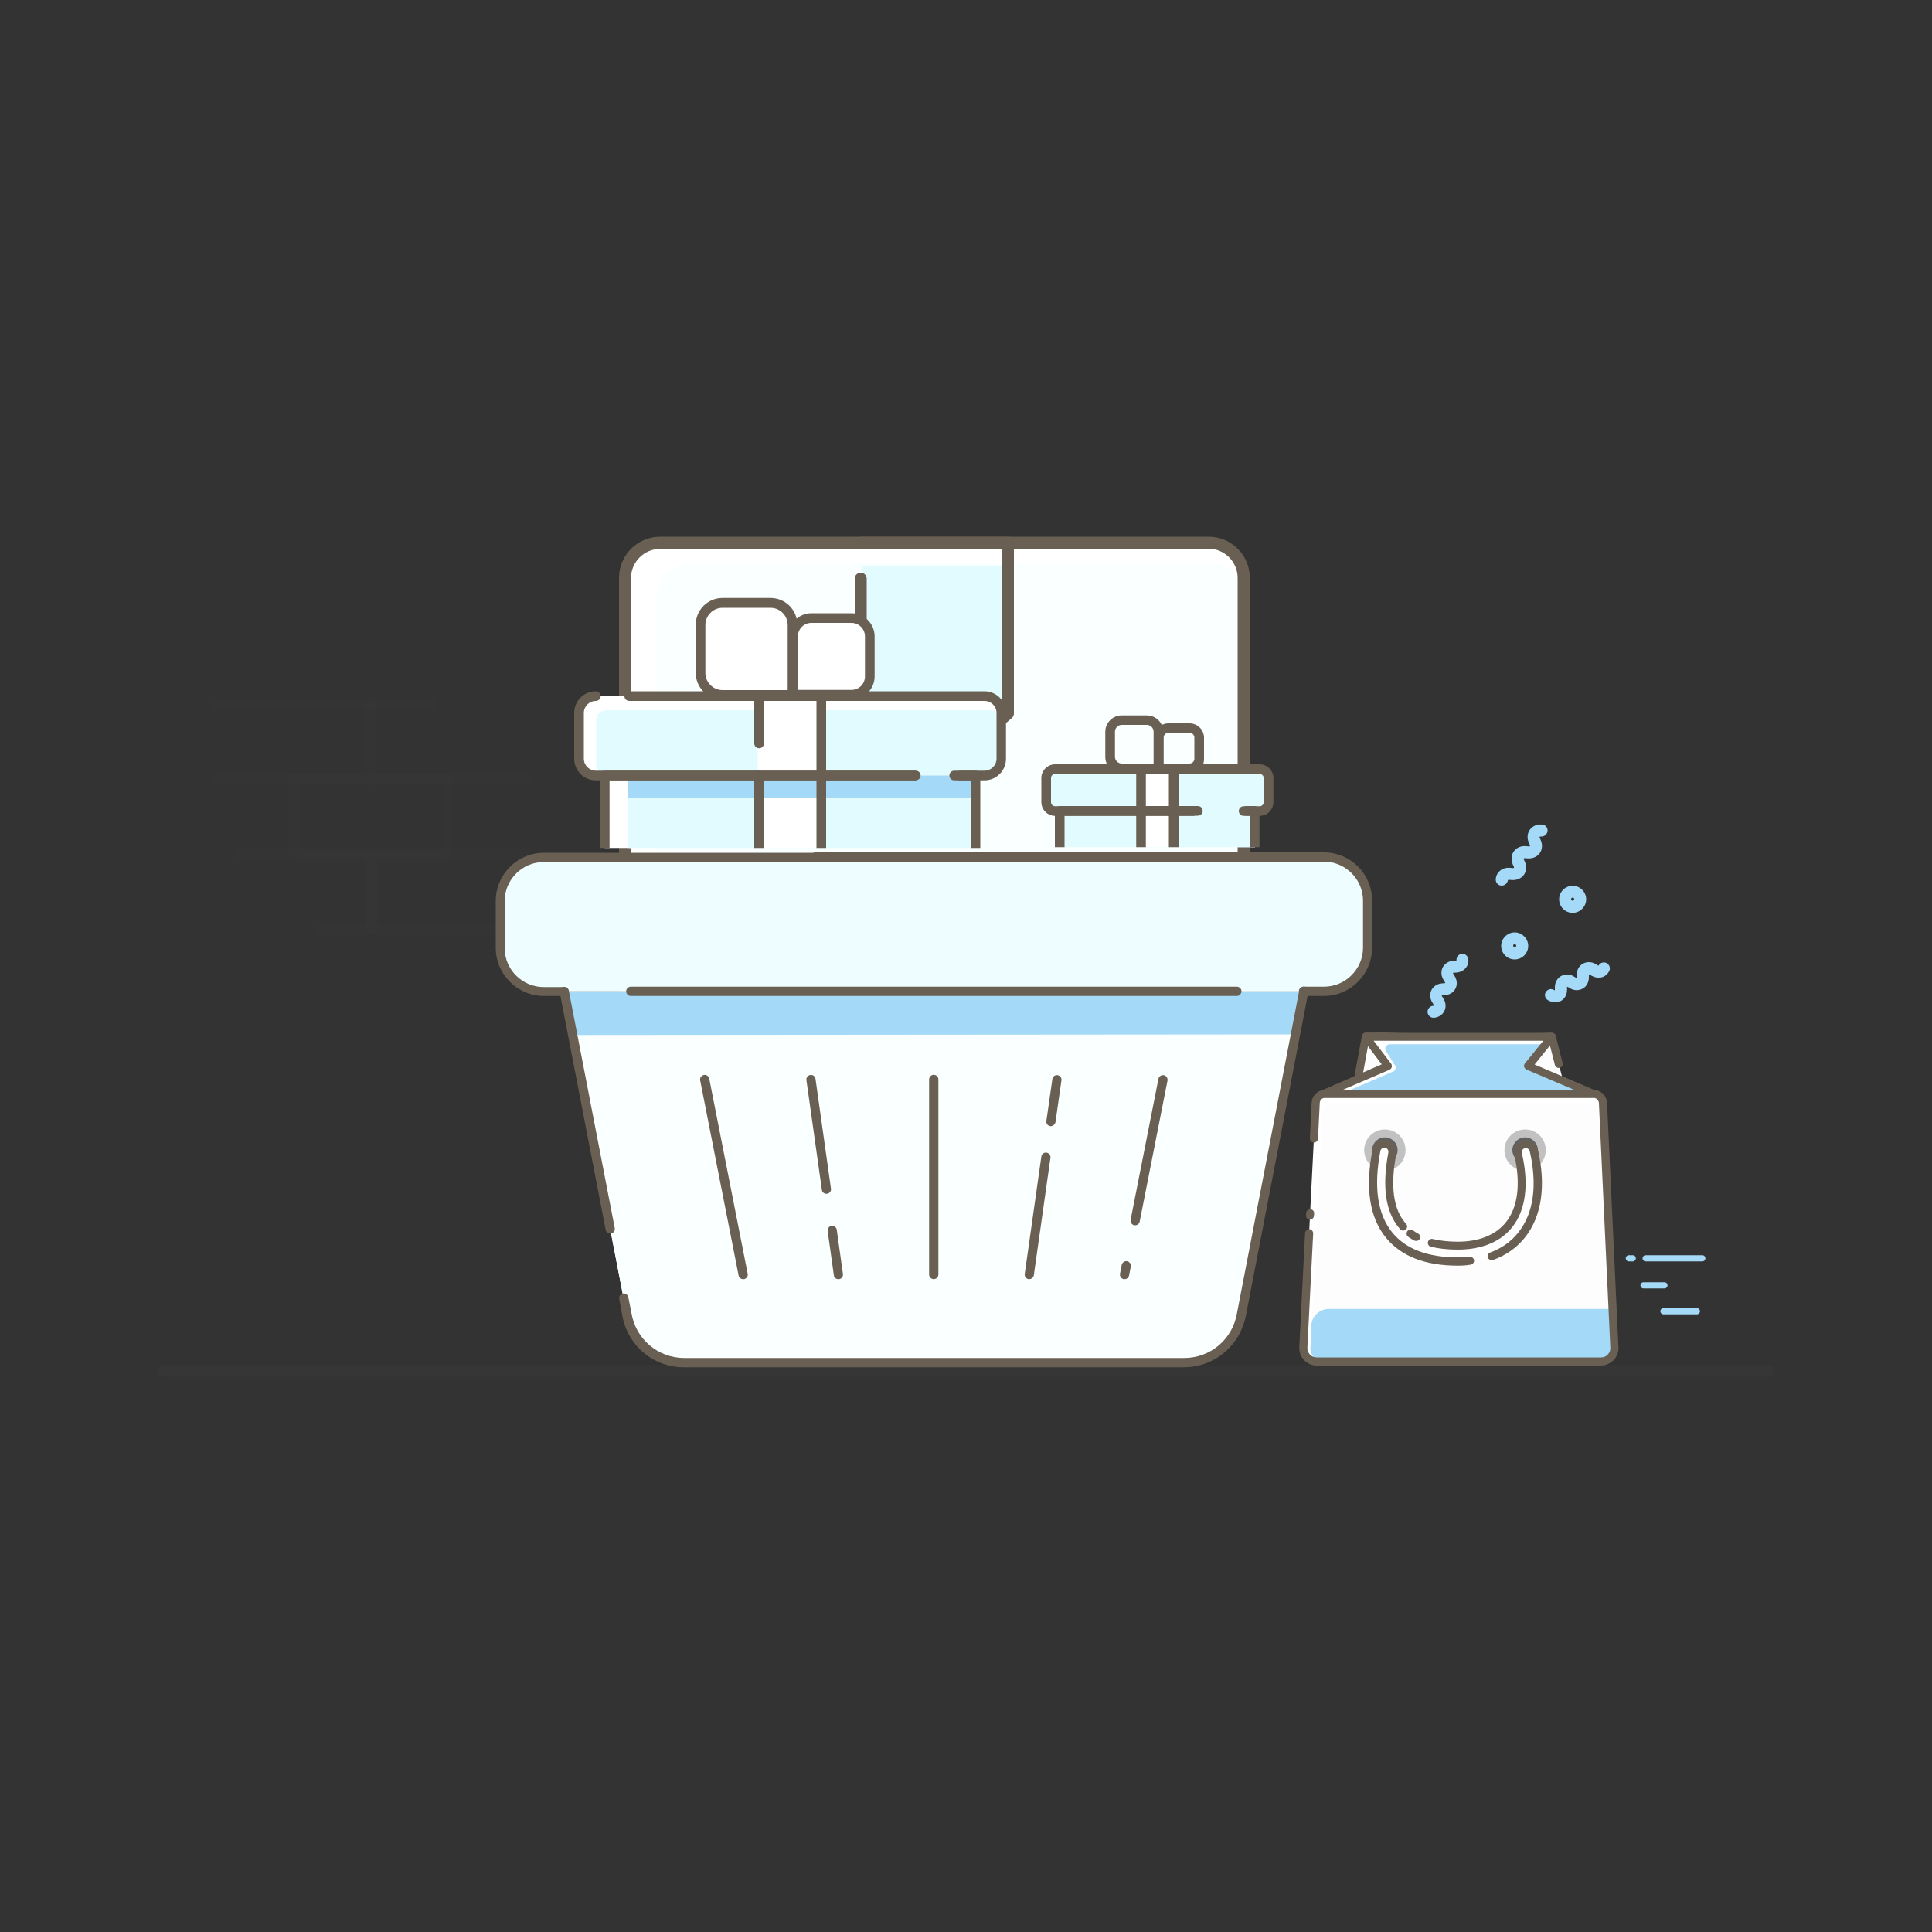<?xml version="1.0" encoding="utf-8"?>
<!-- Generator: Adobe Illustrator 23.0.3, SVG Export Plug-In . SVG Version: 6.00 Build 0)  -->
<svg version="1.1" id="Layer_1" xmlns="http://www.w3.org/2000/svg" xmlns:xlink="http://www.w3.org/1999/xlink" x="0px" y="0px"
	 viewBox="0 0 1000 1000" style="enable-background:new 0 0 1000 1000;" xml:space="preserve">
<rect x="0" y="0" width="1000" height="1000" fill="#333333" stroke="none"/>
<style type="text/css">
	.st0{opacity:0.15;}
	.st1{opacity:0.5;fill:none;stroke:#474747;stroke-width:6;stroke-linecap:round;stroke-linejoin:round;stroke-miterlimit:10;}
	.st2{fill:none;stroke:#474747;stroke-width:6;stroke-linecap:round;stroke-linejoin:round;stroke-miterlimit:10;}
	.st3{fill:#FDFDFD;}
	.st4{fill:#696053;}
	.st5{fill:#FFFFFF;}
	.st6{fill:#A4D9F7;}
	.st7{fill:#606060;}
	.st8{fill:#C1C1C1;}
	.st9{fill:#FAFFFF;}
	.st10{fill:#E1FBFF;}
	.st11{fill:#1676EE;}
	.st12{fill:#EEFDFF;}
	.st13{clip-path:url(#SVGID_2_);}
	.st14{clip-path:url(#SVGID_4_);}
</style>
<g id="XMLID_11_" class="st0">
	<polyline id="XMLID_57_" class="st1" points="112.8,364.6 192.2,364.6 192.2,403.3 112.8,403.3 	"/>
	<line id="XMLID_59_" class="st1" x1="271.5" y1="403.3" x2="192.2" y2="403.3"/>
	<line id="XMLID_38_" class="st1" x1="192.2" y1="364.6" x2="222.6" y2="364.6"/>
	<rect id="XMLID_42_" x="152.5" y="403.3" class="st1" width="79.3" height="38.7"/>
	<polyline id="XMLID_52_" class="st1" points="125.2,442.2 192.2,442.2 192.2,480.9 166.5,480.9 	"/>
	<rect id="XMLID_54_" x="192.2" y="442.2" class="st1" width="79.3" height="38.7"/>
	<line id="XMLID_73_" class="st2" x1="84.6" y1="709.6" x2="915.4" y2="709.6"/>
</g>
<g id="Shopping_Bag">
	<g>
		<polygon class="st3" points="765.3,538.5 717.2,536.5 706.9,536.6 702.4,561 809.6,561.6 803.2,536.6 		"/>
	</g>
	<g>
		<path class="st4" d="M809.6,563.7C809.6,563.7,809.6,563.7,809.6,563.7L702.4,563c-0.6,0-1.2-0.3-1.6-0.7
			c-0.4-0.5-0.5-1.1-0.4-1.7l4.5-24.4c0.2-1,1-1.7,2-1.7l10.3-0.1l48.1,2l37.8-1.9c1,0,1.9,0.6,2.1,1.5l3.6,14.2
			c0.3,1.1-0.4,2.2-1.5,2.5c-1.1,0.3-2.2-0.4-2.5-1.5l-3.2-12.6l-36.2,1.8c-0.1,0-0.1,0-0.2,0l-48.1-2l-8.5,0.1l-3.7,20.3l102.1,0.6
			c-0.1-1,0.5-2,1.5-2.2c1.1-0.3,2.2,0.4,2.5,1.5l0.6,2.3c0.2,0.6,0,1.3-0.4,1.8C810.8,563.4,810.2,563.7,809.6,563.7z"/>
	</g>
	<g>
		<path class="st5" d="M828.6,704.7H681.5c-4,0-7.1-3.3-6.9-7.3l6.4-126.6c0.1-2.7,2.3-4.8,5-4.8h138.7c2.7,0,4.9,2.1,5,4.8
			l5.9,126.6C835.7,701.4,832.6,704.7,828.6,704.7z"/>
	</g>
	<g>
		<path class="st3" d="M835.6,697.7c0.2,3.8-2.9,7-6.8,7H685.1c-3.9,0-7-3.2-6.8-7l0.9-16.4l5.4-105.7c0.1-2.6,2.3-4.6,4.9-4.6H825
			c2.6,0,4.8,2,4.9,4.6l4.9,105.7L835.6,697.7z"/>
	</g>
	<g>
		<path class="st6" d="M835.6,697.7c0.2,3.8-2.9,7-6.8,7H685.1c-3.9,0-7-3.2-6.8-7l0.4-11.6c0.3-4.8,4.3-8.6,9.1-8.6h146.9
			L835.6,697.7z"/>
	</g>
	<g>
		<path class="st4" d="M828.6,706.8H681.5c-2.5,0-4.8-1-6.5-2.8c-1.7-1.8-2.6-4.2-2.5-6.7l3-59.1c0.1-1.1,1-2,2.2-2
			c1.1,0.1,2,1,2,2.2l-3,59.1c-0.1,1.3,0.4,2.6,1.3,3.6c0.9,1,2.2,1.5,3.5,1.5h147.2c1.3,0,2.6-0.5,3.5-1.5c0.9-1,1.4-2.2,1.3-3.6
			L827.6,571c-0.1-1.6-1.4-2.8-2.9-2.8H686c-1.6,0-2.9,1.2-2.9,2.8l-0.9,18.4c-0.1,1.1-1,2-2.2,2c-1.1-0.1-2-1-2-2.2l0.9-18.4
			c0.2-3.8,3.3-6.7,7.1-6.7h138.7c3.8,0,6.9,3,7.1,6.7l5.9,126.6c0.1,2.5-0.8,4.8-2.5,6.6C833.4,705.8,831.1,706.8,828.6,706.8z"/>
	</g>
	<g>
		<path class="st4" d="M678,631.3c0,0-0.1,0-0.1,0c-1.1-0.1-2-1-1.9-2.2l0.1-1.3c0.1-1.1,1-2,2.2-1.9c1.1,0.1,2,1,1.9,2.2l-0.1,1.3
			C680,630.4,679.1,631.3,678,631.3z"/>
	</g>
	<g>
		<polygon class="st5" points="803.2,536.6 706.9,536.6 718.4,551.7 685.1,566.1 825,566.1 791,551.7 		"/>
	</g>
	<g>
		<path class="st6" d="M800.1,540.5h-80.7c-1.8,0-3,2-2,3.6l4.7,7.4c0.7,1.1,0.2,2.6-1,3.1l-26.3,11.3l130.2,0.2l-32.5-14.2
			L800.1,540.5z"/>
	</g>
	<g>
		<path class="st4" d="M825,568.2H685.1c-1,0-1.8-0.7-2-1.6c-0.2-1,0.3-1.9,1.2-2.3l30.9-13.4l-9.9-13c-0.5-0.6-0.6-1.5-0.2-2.2
			c0.3-0.7,1.1-1.1,1.8-1.1h96.3c0.8,0,1.5,0.5,1.9,1.2c0.3,0.7,0.2,1.6-0.3,2.2l-10.5,13l31.5,13.4c0.9,0.4,1.4,1.3,1.2,2.3
			C826.8,567.5,826,568.2,825,568.2z M695,564.1h119.8l-24.7-10.5c-0.6-0.3-1-0.8-1.2-1.4c-0.2-0.6,0-1.3,0.4-1.8l9.5-11.7h-87.8
			l9,11.8c0.4,0.5,0.5,1.2,0.4,1.8c-0.2,0.6-0.6,1.1-1.2,1.4L695,564.1z"/>
	</g>
	<g>
		<circle class="st7" cx="716.8" cy="595.3" r="8.7"/>
		<path class="st8" d="M716.8,606c-5.9,0-10.7-4.8-10.7-10.7s4.8-10.7,10.7-10.7s10.7,4.8,10.7,10.7S722.8,606,716.8,606z
			 M716.8,588.7c-3.6,0-6.6,3-6.6,6.6s3,6.6,6.6,6.6s6.6-3,6.6-6.6S720.5,588.7,716.8,588.7z"/>
	</g>
	<g>
		<circle class="st7" cx="789.4" cy="595.3" r="8.7"/>
		<path class="st8" d="M789.4,606c-5.9,0-10.7-4.8-10.7-10.7s4.8-10.7,10.7-10.7c5.9,0,10.7,4.8,10.7,10.7S795.3,606,789.4,606z
			 M789.4,588.7c-3.6,0-6.6,3-6.6,6.6s3,6.6,6.6,6.6c3.6,0,6.6-3,6.6-6.6S793,588.7,789.4,588.7z"/>
	</g>
	<g>
		<path class="st5" d="M754.4,653.1c-16,0-27.9-4.6-35.3-13.6c-8.2-9.9-10.4-24.7-6.7-44c0.4-2.3,2.6-3.7,4.9-3.3
			c2.3,0.4,3.7,2.6,3.3,4.9c-3.2,16.8-1.6,29.3,4.9,37.1c5.8,7,15.5,10.5,28.8,10.5c11.7,0,20.9-3.7,26.6-10.8
			c6.6-8.4,8.3-21,4.6-36.7c-0.5-2.2,0.9-4.5,3.1-5c2.2-0.5,4.5,0.9,5,3.1c4.2,18.2,2,33.3-6.2,43.7
			C780.2,648.2,768.8,653.1,754.4,653.1z"/>
	</g>
	<g>
		<path class="st4" d="M754.4,655.1c-16.6,0-29-4.8-36.9-14.3c-8.6-10.4-11-25.8-7.1-45.7c0.3-1.6,1.3-3,2.6-4c1.4-0.9,3-1.3,4.7-1
			c1.6,0.3,3,1.2,4,2.6c0.9,1.4,1.3,3,1,4.7c-3.1,16.1-1.6,28.1,4.5,35.4c0.2,0.2,0.4,0.5,0.6,0.7c0.8,0.8,0.7,2.1-0.2,2.9
			c-0.8,0.8-2.1,0.7-2.9-0.2c-0.2-0.3-0.5-0.6-0.7-0.8c-6.9-8.4-8.7-21.4-5.4-38.8c0.1-0.6,0-1.1-0.3-1.6c-0.3-0.5-0.8-0.8-1.3-0.9
			c-0.6-0.1-1.1,0-1.6,0.3c-0.5,0.3-0.8,0.8-0.9,1.3c-3.6,18.7-1.5,32.9,6.2,42.3c7,8.5,18.3,12.8,33.7,12.8c2.2,0,4.3-0.1,6.3-0.3
			c1.1-0.1,2.1,0.7,2.3,1.8c0.1,1.1-0.7,2.1-1.8,2.3C759,655,756.7,655.1,754.4,655.1z"/>
	</g>
	<g>
		<path class="st4" d="M772,652.2c-0.8,0-1.6-0.5-1.9-1.3c-0.4-1.1,0.1-2.3,1.2-2.6c6-2.2,10.9-5.7,14.6-10.4
			c7.9-9.9,9.9-24.4,5.9-42c-0.1-0.5-0.5-1-0.9-1.3c-0.5-0.3-1-0.4-1.6-0.3c-0.6,0.1-1,0.5-1.3,0.9c-0.3,0.5-0.4,1-0.3,1.6
			c3.8,16.3,2,29.6-5,38.4c-6,7.6-15.8,11.6-28.2,11.6c-5.1,0-9.8-0.5-13.9-1.5c-1.1-0.3-1.8-1.4-1.5-2.5c0.3-1.1,1.4-1.8,2.5-1.5
			c3.8,0.9,8.1,1.4,12.9,1.4c11.1,0,19.7-3.5,25-10.1c6.2-7.8,7.7-19.9,4.3-34.9c-0.8-3.3,1.3-6.7,4.7-7.5c1.6-0.4,3.3-0.1,4.7,0.8
			c1.4,0.9,2.4,2.3,2.8,3.9c4.3,18.8,2,34.6-6.6,45.5c-4.2,5.3-9.7,9.2-16.4,11.7C772.5,652.2,772.2,652.2,772,652.2z"/>
	</g>
	<g>
		<path class="st4" d="M733,642.3c-0.3,0-0.7-0.1-1-0.2c-1.1-0.6-2.2-1.3-3.1-1.9c-0.9-0.7-1.1-1.9-0.5-2.9c0.7-0.9,1.9-1.1,2.9-0.5
			c0.8,0.6,1.7,1.2,2.7,1.7c1,0.5,1.4,1.8,0.8,2.8C734.5,641.9,733.8,642.3,733,642.3z"/>
	</g>
</g>
<g id="Products_in_Basket">
	<g>
		<g>
			<g>
				<path class="st5" d="M643.7,299.1V583c0,10.1-8.1,18.2-18.2,18.2H341.7c-10.1,0-18.2-8.1-18.2-18.2V299.1
					c0-10.1,8.1-18.2,18.2-18.2h283.8C635.6,280.9,643.7,289.1,643.7,299.1z"/>
			</g>
			<g>
				<path class="st9" d="M643.7,309.2v274.4c0,9.7-7.7,17.6-17.3,17.6h-269c-4.5,0-8.5-1.7-11.6-4.6c-3.5-3.2-5.7-7.9-5.7-13V309.2
					c0-9.7,7.7-17.6,17.3-17.6h269C636,291.6,643.7,299.5,643.7,309.2z"/>
			</g>
			<g>
				<path class="st4" d="M625.5,604.3H341.7c-11.8,0-21.3-9.6-21.3-21.3V299.1c0-11.8,9.6-21.3,21.3-21.3h23.6c0,0,0,0,0,0l0,0
					h260.3c11.8,0,21.3,9.6,21.3,21.3V583C646.9,594.7,637.3,604.3,625.5,604.3z M341.7,284.1c-8.3,0-15.1,6.8-15.1,15.1V583
					c0,8.3,6.8,15.1,15.1,15.1h283.8c8.3,0,15.1-6.8,15.1-15.1V299.1c0-8.3-6.8-15.1-15.1-15.1H365.3l0,0c0,0,0,0,0,0H341.7z"/>
			</g>
			<g>
				<polyline class="st10" points="446.2,292.7 521.7,292.7 521.7,369.4 500.2,387.7 469.8,369.4 445.5,387.7 				"/>
			</g>
			<g>
				<path class="st4" d="M445.5,390.8c-0.5,0-1-0.1-1.4-0.3c-1.1-0.5-1.7-1.6-1.7-2.8v-88.2c0-1.7,1.4-3.1,3.1-3.1s3.1,1.4,3.1,3.1
					v81.9l19.3-14.5c1-0.8,2.4-0.8,3.5-0.2l28.4,17.1l18.7-15.9v-83.9h-72.4c-1.7,0-3.1-1.4-3.1-3.1c0-1.7,1.4-3.1,3.1-3.1h75.6
					c1.7,0,3.1,1.4,3.1,3.1v88.4c0,0.9-0.4,1.8-1.1,2.4l-21.6,18.3c-1,0.9-2.5,1-3.6,0.3L470,373.2l-22.6,17
					C446.8,390.6,446.2,390.8,445.5,390.8z"/>
			</g>
			<g>
				<g>
					<path class="st11" d="M641,575.2h-75c-1.7,0-3.1-1.4-3.1-3.1s1.4-3.1,3.1-3.1h75c1.7,0,3.1,1.4,3.1,3.1S642.7,575.2,641,575.2z
						"/>
				</g>
				<g>
					<path class="st11" d="M545.1,575.2h-1c-1.7,0-3.1-1.4-3.1-3.1s1.4-3.1,3.1-3.1h1c1.7,0,3.1,1.4,3.1,3.1
						S546.8,575.2,545.1,575.2z"/>
				</g>
			</g>
			<g>
				<path class="st11" d="M412,517c-0.8,0-1.6-0.3-2.2-0.9l-16.1-16.1l-16.1,16.1c-1.2,1.2-3.2,1.2-4.4,0c-1.2-1.2-1.2-3.2,0-4.4
					l18.3-18.3c1.2-1.2,3.3-1.2,4.4,0l18.3,18.3c1.2,1.2,1.2,3.2,0,4.4C413.6,516.7,412.8,517,412,517z"/>
			</g>
			<g>
				<path class="st11" d="M393.6,536.8c-1.7,0-3.1-1.4-3.1-3.1v-35.5c0-1.7,1.4-3.1,3.1-3.1s3.1,1.4,3.1,3.1v35.5
					C396.7,535.4,395.3,536.8,393.6,536.8z"/>
			</g>
			<g>
				<path class="st11" d="M429,517c-0.8,0-1.6-0.3-2.2-0.9c-1.2-1.2-1.2-3.2,0-4.4l18.3-18.3c1.2-1.2,3.3-1.2,4.4,0l18.3,18.3
					c1.2,1.2,1.2,3.2,0,4.4s-3.2,1.2-4.4,0l-16.1-16.1l-16.1,16.1C430.6,516.7,429.8,517,429,517z"/>
			</g>
			<g>
				<path class="st11" d="M447.4,536.8c-1.7,0-3.1-1.4-3.1-3.1v-35.5c0-1.7,1.4-3.1,3.1-3.1s3.1,1.4,3.1,3.1v35.5
					C450.5,535.4,449.1,536.8,447.4,536.8z"/>
			</g>
			<g>
				<path class="st11" d="M465.9,553.8h-90.7c-1.7,0-3.1-1.4-3.1-3.1s1.4-3.1,3.1-3.1h90.7c1.7,0,3.1,1.4,3.1,3.1
					S467.6,553.8,465.9,553.8z"/>
			</g>
		</g>
	</g>
	<g>
		<g>
			<path class="st5" d="M674.6,513.1L642.4,680c-2.3,14.6-14.9,25.4-29.7,25.4H354c-14.8,0-27.4-10.8-29.7-25.4l-32.2-166.8"/>
		</g>
		<g>
			<path class="st9" d="M674.6,513.1l-3,15.7L642.4,680c-2.3,14.6-14.9,25.4-29.7,25.4H354c-14.8,0-27.4-10.8-29.7-25.4l-29.2-151.2
				l-3-15.7H674.6z"/>
		</g>
		<g>
			<polygon class="st6" points="674.6,513.1 670,535.4 297.2,535.7 292,513.1 			"/>
		</g>
		<g>
			<path class="st5" d="M438.9,443.8h246.4c12.5,0,22.6,10.1,22.6,22.6v24.3c0,12.5-10.1,22.6-22.6,22.6h-10.6"/>
		</g>
		<g>
			<line class="st5" x1="397.4" y1="443.8" x2="410.9" y2="443.8"/>
		</g>
		<g>
			<path class="st5" d="M292.1,513.1h-10.6c-12.5,0-22.6-10.1-22.6-22.6v-24.3c0-12.5,10.1-22.6,22.6-22.6h116"/>
		</g>
		<g>
			<path class="st12" d="M291.1,513.1h-10.7c-12.5,0-22.6-10-22.6-22.2V467c0-12.3,10.1-22.2,22.6-22.2h404.7
				c12.5,0,22.6,10,22.6,22.2v23.9c0,12.3-10.1,22.2-22.6,22.2h-10.7"/>
		</g>
		<g>
			<path class="st4" d="M685.3,515.5h-10.6c-1.3,0-2.4-1.1-2.4-2.4c0-1.3,1.1-2.4,2.4-2.4h10.6c11.1,0,20.2-9.1,20.2-20.2v-24.3
				c0-11.1-9.1-20.2-20.2-20.2H422c-1.3,0-2.4-1.1-2.4-2.4s1.1-2.4,2.4-2.4h263.3c13.7,0,24.9,11.2,24.9,24.9v24.3
				C710.2,504.3,699,515.5,685.3,515.5z"/>
		</g>
		<g>
			<path class="st4" d="M292.1,515.5h-10.6c-13.7,0-24.9-11.2-24.9-24.9v-24.3c0-13.7,11.2-24.9,24.9-24.9h140.3
				c1.3,0,2.4,1.1,2.4,2.4s-1.1,2.4-2.4,2.4H281.4c-11.1,0-20.2,9.1-20.2,20.2v24.3c0,11.1,9.1,20.2,20.2,20.2h10.6
				c1.3,0,2.4,1.1,2.4,2.4C294.4,514.4,293.4,515.5,292.1,515.5z"/>
		</g>
		<g>
			<path class="st4" d="M315.8,638.5c-1.1,0-2.1-0.8-2.3-1.9l-23.8-123c-0.2-1.3,0.6-2.5,1.9-2.8c1.3-0.2,2.5,0.6,2.8,1.9l23.8,123
				c0.2,1.3-0.6,2.5-1.9,2.8C316.1,638.5,316,638.5,315.8,638.5z"/>
		</g>
		<g>
			<path class="st4" d="M612.7,707.7H354c-16.1,0-29.5-11.5-32-27.4l-1.5-8c-0.2-1.3,0.6-2.5,1.9-2.8c1.3-0.2,2.5,0.6,2.8,1.9l1.6,8
				c2.1,13.6,13.7,23.5,27.4,23.5h258.7c13.7,0,25.2-9.8,27.4-23.4l32.2-166.9c0.2-1.3,1.5-2.1,2.8-1.9c1.3,0.2,2.1,1.5,1.9,2.8
				l-32.2,166.8C642.2,696.2,628.8,707.7,612.7,707.7z"/>
		</g>
		<g>
			<g>
				<path class="st4" d="M384.6,662.1c-1.1,0-2.1-0.8-2.3-1.9l-19.9-101c-0.3-1.3,0.6-2.5,1.9-2.8c1.3-0.3,2.5,0.6,2.8,1.9l19.9,101
					c0.3,1.3-0.6,2.5-1.9,2.8C384.9,662.1,384.7,662.1,384.6,662.1z"/>
			</g>
			<g>
				<path class="st4" d="M433.9,662.1c-1.2,0-2.2-0.9-2.3-2l-3.2-22.9c-0.2-1.3,0.7-2.5,2-2.7c1.3-0.2,2.5,0.7,2.7,2l3.2,22.9
					c0.2,1.3-0.7,2.5-2,2.7C434.2,662.1,434.1,662.1,433.9,662.1z"/>
			</g>
			<g>
				<path class="st4" d="M427.7,617.9c-1.2,0-2.2-0.9-2.3-2l-8-56.8c-0.2-1.3,0.7-2.5,2-2.7c1.3-0.2,2.5,0.7,2.7,2l8,56.8
					c0.2,1.3-0.7,2.5-2,2.7C428,617.9,427.8,617.9,427.7,617.9z"/>
			</g>
			<g>
				<path class="st4" d="M483.3,662.1c-1.3,0-2.4-1.1-2.4-2.4v-101c0-1.3,1.1-2.4,2.4-2.4s2.4,1.1,2.4,2.4v101
					C485.7,661,484.6,662.1,483.3,662.1z"/>
			</g>
			<g>
				<path class="st4" d="M532.7,662.1c-0.1,0-0.2,0-0.3,0c-1.3-0.2-2.2-1.4-2-2.7l8.6-60.8c0.2-1.3,1.4-2.2,2.7-2
					c1.3,0.2,2.2,1.4,2,2.7l-8.6,60.8C534.9,661.2,533.9,662.1,532.7,662.1z"/>
			</g>
			<g>
				<path class="st4" d="M543.9,582.9c-0.1,0-0.2,0-0.3,0c-1.3-0.2-2.2-1.4-2-2.7l3.1-21.7c0.2-1.3,1.4-2.2,2.7-2
					c1.3,0.2,2.2,1.4,2,2.7l-3.1,21.7C546,582,545,582.9,543.9,582.9z"/>
			</g>
			<g>
				<path class="st4" d="M582.1,662.1c-0.2,0-0.3,0-0.5,0c-1.3-0.3-2.1-1.5-1.9-2.8l0.9-4.6c0.3-1.3,1.5-2.1,2.8-1.9
					c1.3,0.3,2.1,1.5,1.9,2.8l-0.9,4.6C584.2,661.3,583.2,662.1,582.1,662.1z"/>
			</g>
			<g>
				<path class="st4" d="M587.6,634.2c-0.2,0-0.3,0-0.5,0c-1.3-0.3-2.1-1.5-1.9-2.8l14.4-73c0.3-1.3,1.5-2.1,2.8-1.9
					c1.3,0.3,2.1,1.5,1.9,2.8l-14.4,73C589.7,633.4,588.7,634.2,587.6,634.2z"/>
			</g>
		</g>
		<g>
			<path class="st4" d="M640.2,515.5H326.5c-1.3,0-2.4-1.1-2.4-2.4c0-1.3,1.1-2.4,2.4-2.4h313.7c1.3,0,2.4,1.1,2.4,2.4
				C642.5,514.4,641.5,515.5,640.2,515.5z"/>
		</g>
	</g>
	<g>
		<defs>
			<rect id="SVGID_1_" x="275.8" y="305.8" width="251.5" height="133.1"/>
		</defs>
		<clipPath id="SVGID_2_">
			<use xlink:href="#SVGID_1_"  style="overflow:visible;"/>
		</clipPath>
		<g class="st13">
			<g>
				<g>
					<path class="st5" d="M518.2,369.1v23.7c0,4.8-3.9,8.7-8.7,8.7H308.4c-4.8,0-8.7-3.9-8.7-8.7v-23.7c0-4.8,3.9-8.7,8.7-8.7h201.2
						C514.4,360.4,518.2,364.3,518.2,369.1z"/>
				</g>
				<g>
					<path class="st10" d="M518.2,372.4v24.2c0,2.7-2.5,4.8-5.6,4.8H314.2c-3.1,0-5.6-2.1-5.6-4.8v-24.2c0-2.7,2.5-4.8,5.6-4.8
						h198.4C515.7,367.6,518.2,369.7,518.2,372.4z"/>
				</g>
				<g>
					<path class="st5" d="M504.9,401.4v129.7c0,7.4-6,13.4-13.4,13.4H326.4c-7.4,0-13.4-6-13.4-13.4V401.4H504.9z"/>
				</g>
				<g>
					<path class="st10" d="M504.9,401.4v134c0,5-3.8,9-8.5,9H333.4c-4.7,0-8.5-4-8.5-9v-134H504.9z"/>
				</g>
				<g>
					<rect x="392.2" y="360.3" class="st5" width="32.5" height="183.4"/>
				</g>
				<g>
					<rect x="324.9" y="401.4" class="st6" width="180" height="11.4"/>
				</g>
				<g>
					<path class="st4" d="M491.5,547H326.4c-8.8,0-15.9-7.1-15.9-15.9V480c0-1.4,1.1-2.5,2.5-2.5c1.4,0,2.5,1.1,2.5,2.5v51.1
						c0,6,4.9,10.9,10.9,10.9h165.1c6,0,10.9-4.9,10.9-10.9V403.9h-5.5c-1.4,0-2.5-1.1-2.5-2.5s1.1-2.5,2.5-2.5h8
						c1.4,0,2.5,1.1,2.5,2.5v129.7C507.4,539.9,500.3,547,491.5,547z"/>
				</g>
				<g>
					<path class="st4" d="M313,475.7c-1.4,0-2.5-1.1-2.5-2.5v-71.8c0-1.4,1.1-2.5,2.5-2.5h160.3c1.4,0,2.5,1.1,2.5,2.5
						s-1.1,2.5-2.5,2.5H315.5v69.3C315.5,474.6,314.4,475.7,313,475.7z"/>
				</g>
				<g>
					<path class="st4" d="M473.9,403.9H308.4c-6.2,0-11.2-5-11.2-11.2v-23.7c0-6.2,5-11.2,11.2-11.2c1.4,0,2.5,1.1,2.5,2.5
						c0,1.4-1.1,2.5-2.5,2.5c-3.4,0-6.2,2.8-6.2,6.2v23.7c0,3.4,2.8,6.2,6.2,6.2h165.6c1.4,0,2.5,1.1,2.5,2.5
						S475.3,403.9,473.9,403.9z"/>
				</g>
				<g>
					<path class="st4" d="M509.6,403.9h-15.7c-1.4,0-2.5-1.1-2.5-2.5s1.1-2.5,2.5-2.5h15.7c3.4,0,6.2-2.8,6.2-6.2v-23.7
						c0-3.4-2.8-6.2-6.2-6.2H325.7c-1.4,0-2.5-1.1-2.5-2.5c0-1.4,1.1-2.5,2.5-2.5h183.8c6.2,0,11.2,5,11.2,11.2v23.7
						C520.7,398.9,515.7,403.9,509.6,403.9z"/>
				</g>
				<g>
					<path class="st4" d="M392.9,387.3c-1.4,0-2.5-1.1-2.5-2.5v-24.4c0-1.4,1.1-2.5,2.5-2.5c1.4,0,2.5,1.1,2.5,2.5v24.4
						C395.4,386.2,394.3,387.3,392.9,387.3z"/>
				</g>
				<g>
					<path class="st4" d="M392.9,547c-1.4,0-2.5-1.1-2.5-2.5V401.4c0-1.4,1.1-2.5,2.5-2.5c1.4,0,2.5,1.1,2.5,2.5v143.1
						C395.4,545.9,394.3,547,392.9,547z"/>
				</g>
				<g>
					<path class="st11" d="M425.1,547c-1.4,0-2.5-1.1-2.5-2.5v-66.8c0-1.4,1.1-2.5,2.5-2.5c1.4,0,2.5,1.1,2.5,2.5v66.8
						C427.6,545.9,426.4,547,425.1,547z"/>
				</g>
				<g>
					<path class="st4" d="M425.1,475.7c-1.4,0-2.5-1.1-2.5-2.5V360.4c0-1.4,1.1-2.5,2.5-2.5c1.4,0,2.5,1.1,2.5,2.5v112.8
						C427.6,474.6,426.4,475.7,425.1,475.7z"/>
				</g>
			</g>
			<g>
				<path class="st5" d="M410.1,359.6h-40.3c-4,0-7.3-3.3-7.3-7.3v-33c0-4,3.3-7.3,7.3-7.3h33c4,0,7.3,3.3,7.3,7.3V359.6z"/>
				<path class="st4" d="M410.1,362.1H374c-7.7,0-13.9-6.2-13.9-13.9v-24.8c0-7.7,6.2-13.9,13.9-13.9h24.8c7.7,0,13.9,6.2,13.9,13.9
					v36.2C412.6,361,411.5,362.1,410.1,362.1z M374,314.6c-4.9,0-8.9,4-8.9,8.9v24.8c0,4.9,4,8.9,8.9,8.9h33.7v-33.7
					c0-4.9-4-8.9-8.9-8.9H374z"/>
			</g>
			<g>
				<path class="st5" d="M410.5,359.6h33.7c3.4,0,6.1-2.7,6.1-6.1v-27.6c0-3.4-2.7-6.1-6.1-6.1h-27.6c-3.4,0-6.1,2.7-6.1,6.1V359.6z
					"/>
				<path class="st4" d="M440.7,362.1h-30.2c-1.4,0-2.5-1.1-2.5-2.5v-30.2c0-6.6,5.4-12,12-12h20.7c6.6,0,12,5.4,12,12v20.7
					C452.7,356.7,447.3,362.1,440.7,362.1z M413,357.1h27.7c3.9,0,7-3.1,7-7v-20.7c0-3.9-3.2-7-7-7H420c-3.9,0-7,3.1-7,7V357.1z"/>
			</g>
		</g>
	</g>
	<g>
		<defs>
			<rect id="SVGID_3_" x="415.3" y="272.3" width="265.7" height="166.2"/>
		</defs>
		<clipPath id="SVGID_4_">
			<use xlink:href="#SVGID_3_"  style="overflow:visible;"/>
		</clipPath>
		<g class="st14">
			<g>
				<g>
					<g>
						<path class="st5" d="M656.6,402.7v12.5c0,2.5-2,4.6-4.6,4.6H546.1c-2.5,0-4.6-2-4.6-4.6v-12.5c0-2.5,2-4.6,4.6-4.6H652
							C654.5,398.1,656.6,400.2,656.6,402.7z"/>
					</g>
					<g>
						<path class="st10" d="M656.6,401.3v15.4c0,1.7-1.4,3.1-3,3.1h-108c-1.7,0-3-1.4-3-3.1v-15.4c0-1.7,1.4-3.1,3-3.1h108
							C655.2,398.2,656.6,399.6,656.6,401.3z"/>
					</g>
					<g>
						<path class="st5" d="M649.6,419.8v68.3c0,3.9-3.2,7.1-7.1,7.1h-86.9c-3.9,0-7.1-3.2-7.1-7.1v-68.3H649.6z"/>
					</g>
					<g>
						<path class="st10" d="M649.6,419.8v70.6c0,2.6-2.1,4.8-4.7,4.8H554c-2.6,0-4.7-2.1-4.7-4.8v-70.6H649.6z"/>
					</g>
					<g>
						<rect x="590.2" y="398.1" class="st5" width="17.1" height="96.6"/>
					</g>
					<g>
						<path class="st4" d="M642.5,497.6h-86.9c-5.3,0-9.6-4.3-9.6-9.6v-26.9c0-1.4,1.1-2.5,2.5-2.5s2.5,1.1,2.5,2.5v26.9
							c0,2.5,2,4.5,4.5,4.5h86.9c2.5,0,4.5-2,4.5-4.5v-65.8h-1.7c-1.4,0-2.5-1.1-2.5-2.5c0-1.4,1.1-2.5,2.5-2.5h4.2
							c1.4,0,2.5,1.1,2.5,2.5v68.3C652.1,493.3,647.8,497.6,642.5,497.6z"/>
					</g>
					<g>
						<path class="st4" d="M548.5,464.9c-1.4,0-2.5-1.1-2.5-2.5v-42.7c0-1.4,1.1-2.5,2.5-2.5H620c1.4,0,2.5,1.1,2.5,2.5
							c0,1.4-1.1,2.5-2.5,2.5H551v40.2C551,463.8,549.9,464.9,548.5,464.9z"/>
					</g>
					<g>
						<path class="st4" d="M617.5,422.3h-71.4c-3.9,0-7.1-3.2-7.1-7.1v-12.5c0-3.9,3.2-7.1,7.1-7.1h11.2c1.4,0,2.5,1.1,2.5,2.5
							s-1.1,2.5-2.5,2.5h-11.2c-1.1,0-2.1,0.9-2.1,2.1v12.5c0,1.1,0.9,2.1,2.1,2.1h71.4c1.4,0,2.5,1.1,2.5,2.5
							C620,421.1,618.9,422.3,617.5,422.3z"/>
					</g>
					<g>
						<path class="st4" d="M652,422.3h-8.3c-1.4,0-2.5-1.1-2.5-2.5c0-1.4,1.1-2.5,2.5-2.5h8.3c1.1,0,2.1-0.9,2.1-2.1v-12.5
							c0-1.1-0.9-2.1-2.1-2.1h-96.8c-1.4,0-2.5-1.1-2.5-2.5s1.1-2.5,2.5-2.5H652c3.9,0,7.1,3.2,7.1,7.1v12.5
							C659.1,419.1,655.9,422.3,652,422.3z"/>
					</g>
					<g>
						<path class="st4" d="M590.6,422.3c-1.4,0-2.5-1.1-2.5-2.5v-21.6c0-1.4,1.1-2.5,2.5-2.5s2.5,1.1,2.5,2.5v21.6
							C593.1,421.1,592,422.3,590.6,422.3z"/>
					</g>
					<g>
						<path class="st4" d="M590.6,497.6c-1.4,0-2.5-1.1-2.5-2.5v-75.3c0-1.4,1.1-2.5,2.5-2.5s2.5,1.1,2.5,2.5v75.3
							C593.1,496.5,592,497.6,590.6,497.6z"/>
					</g>
					<g>
						<path class="st11" d="M607.5,497.6c-1.4,0-2.5-1.1-2.5-2.5v-35.2c0-1.4,1.1-2.5,2.5-2.5s2.5,1.1,2.5,2.5v35.2
							C610,496.5,608.9,497.6,607.5,497.6z"/>
					</g>
					<g>
						<path class="st4" d="M607.5,465.5c-1.4,0-2.5-1.1-2.5-2.5v-64.9c0-1.4,1.1-2.5,2.5-2.5s2.5,1.1,2.5,2.5V463
							C610,464.4,608.9,465.5,607.5,465.5z"/>
					</g>
				</g>
				<g>
					<path class="st4" d="M599.6,400.3h-19c-4.7,0-8.5-3.8-8.5-8.5v-13c0-4.7,3.8-8.5,8.5-8.5h13c4.7,0,8.5,3.8,8.5,8.5v19
						C602.2,399.1,601,400.3,599.6,400.3z M580.6,375.2c-1.9,0-3.5,1.6-3.5,3.5v13c0,1.9,1.6,3.5,3.5,3.5h16.5v-16.5
						c0-1.9-1.6-3.5-3.5-3.5H580.6z"/>
				</g>
				<g>
					<path class="st4" d="M615.7,400.3h-15.9c-1.4,0-2.5-1.1-2.5-2.5v-15.9c0-4.2,3.4-7.5,7.5-7.5h10.9c4.2,0,7.5,3.4,7.5,7.5v10.9
						C623.3,396.9,619.9,400.3,615.7,400.3z M602.3,395.2h13.4c1.4,0,2.5-1.1,2.5-2.5v-10.9c0-1.4-1.1-2.5-2.5-2.5h-10.9
						c-1.4,0-2.5,1.1-2.5,2.5V395.2z"/>
				</g>
			</g>
		</g>
	</g>
</g>
<g>
	<path class="st6" d="M845.1,652.9h-2c-0.9,0-1.6-0.7-1.6-1.6s0.7-1.6,1.6-1.6h2c0.9,0,1.6,0.7,1.6,1.6S845.9,652.9,845.1,652.9z"/>
</g>
<g>
	<path class="st6" d="M881.1,652.9h-29.3c-0.9,0-1.6-0.7-1.6-1.6s0.7-1.6,1.6-1.6h29.3c0.9,0,1.6,0.7,1.6,1.6S882,652.9,881.1,652.9
		z"/>
</g>
<g>
	<path class="st6" d="M861.5,666.9h-10.8c-0.9,0-1.6-0.7-1.6-1.6s0.7-1.6,1.6-1.6h10.8c0.9,0,1.6,0.7,1.6,1.6
		S862.4,666.9,861.5,666.9z"/>
</g>
<g>
	<path class="st6" d="M878.3,680.3H861c-0.9,0-1.6-0.7-1.6-1.6s0.7-1.6,1.6-1.6h17.3c0.9,0,1.6,0.7,1.6,1.6S879.2,680.3,878.3,680.3
		z"/>
</g>
<g>
	<path class="st6" d="M814,472.5c-3.9,0-7-3.2-7-7c0-3.9,3.2-7,7-7c3.9,0,7,3.2,7,7C821,469.3,817.8,472.5,814,472.5z M814,464.6
		c-0.5,0-0.8,0.4-0.8,0.8c0,0.5,0.4,0.8,0.8,0.8c0.5,0,0.8-0.4,0.8-0.8C814.8,465,814.4,464.6,814,464.6z"/>
	<path class="st6" d="M784,496.6c-3.9,0-7-3.2-7-7s3.2-7,7-7s7,3.2,7,7S787.9,496.6,784,496.6z M784,488.7c-0.5,0-0.8,0.4-0.8,0.8
		s0.4,0.8,0.8,0.8s0.8-0.4,0.8-0.8S784.5,488.7,784,488.7z"/>
	<path class="st6" d="M777.3,458.4c-0.1,0-0.1,0-0.2,0c-1.7-0.1-3-1.5-2.9-3.3c0.1-1.8,0.9-3.3,2.2-4.4c1.4-1.2,3.3-1.7,5.3-1.5
		l1.2,0.1c0.4,0.1,0.6-0.1,0.7-0.1c0,0,0.1-0.3-0.1-0.7l-0.5-1.1c-1-2.4-0.8-4.9,0.6-6.8c1.4-1.9,3.8-2.9,6.4-2.6l1.2,0.1
		c0.4,0.1,0.6-0.1,0.7-0.1c0,0,0.1-0.3-0.1-0.7l-0.5-1.1c-1-2.4-0.8-4.9,0.6-6.8c1.4-1.9,3.8-2.9,6.4-2.6c1.7,0.2,2.9,1.7,2.7,3.4
		c-0.2,1.7-1.7,2.9-3.4,2.8c-0.4,0-0.6,0.1-0.7,0.1c0,0-0.1,0.3,0.1,0.7l0.5,1.1c1,2.4,0.8,4.9-0.6,6.8s-3.8,2.8-6.3,2.6l-1.2-0.1
		c-0.4,0-0.6,0.1-0.7,0.1c0,0-0.1,0.3,0.1,0.7l0.5,1.1c1,2.4,0.8,4.9-0.6,6.8c-1.4,1.9-3.8,2.8-6.3,2.6l-1.2-0.1
		c-0.4,0-0.6,0.1-0.7,0.1C780.3,457.1,778.9,458.4,777.3,458.4z"/>
	<path class="st6" d="M742,526.8c-1.6,0-3-1.3-3.1-2.9c-0.1-1.7,1.2-3.2,2.9-3.3c0.3,0,0.5-0.1,0.5-0.1c0,0-0.1-0.1-0.2-0.4l-0.6-1
		c-1.4-2.1-1.6-4.6-0.6-6.6c1-2,3.1-3.4,5.6-3.5l1.1-0.1c0.3,0,0.5-0.1,0.5-0.1c-0.1,0-0.1-0.2-0.2-0.4l-0.6-1
		c-1.4-2.1-1.6-4.6-0.6-6.6c1-2,3.1-3.4,5.6-3.5l1.1-0.1c0.3,0,0.5-0.1,0.5-0.1c-0.2-1.7,1-3.2,2.7-3.4c1.7-0.2,3.2,1.1,3.4,2.8
		c0.2,1.7-0.3,3.3-1.4,4.6c-1.2,1.4-2.9,2.2-4.9,2.3l-1.2,0.1c-0.3,0-0.4,0.1-0.5,0.1c0,0,0.1,0.2,0.2,0.4l0.6,1
		c1.4,2.1,1.6,4.6,0.6,6.6c-1,2-3.1,3.4-5.6,3.5l-1.1,0.1c-0.3,0-0.5,0.1-0.5,0.1c0,0,0.1,0.2,0.2,0.4l0.6,1
		c1.4,2.1,1.6,4.6,0.6,6.6c-1,2-3.1,3.4-5.6,3.5C742.1,526.8,742.1,526.8,742,526.8z"/>
	<path class="st6" d="M804.8,518.7c-1.2,0-2.4-0.3-3.6-1c-1.5-0.9-2-2.8-1.1-4.2c0.9-1.5,2.8-2,4.2-1.1c0.3,0.1,0.4,0.2,0.5,0.2
		c0,0,0-0.2,0-0.5l0-1.1c0-2.5,1.2-4.7,3.2-5.8c2-1.1,4.5-1.1,6.6,0.2l1,0.6c0.3,0.1,0.4,0.2,0.5,0.2c0,0,0-0.2,0-0.5l0-1.1
		c0-2.5,1.2-4.7,3.2-5.8c2-1.1,4.5-1.1,6.6,0.2l1,0.6c0.3,0.2,0.4,0.2,0.5,0.2c0.8-1.5,2.6-2.1,4.2-1.3c1.5,0.8,2.1,2.7,1.3,4.2
		c-0.8,1.5-2.1,2.6-3.7,3.1c-1.7,0.5-3.6,0.2-5.3-0.7l-1-0.6c-0.3-0.1-0.4-0.2-0.5-0.2c0,0,0,0.2,0,0.5l0,1.1c0,2.5-1.2,4.7-3.2,5.8
		c-2,1.1-4.5,1.1-6.6-0.2l-1-0.6c-0.3-0.1-0.4-0.2-0.5-0.2c0,0,0,0.2,0,0.5l0,1.1c0,2.5-1.2,4.7-3.2,5.8
		C806.9,518.4,805.9,518.7,804.8,518.7z"/>
</g>
</svg>

